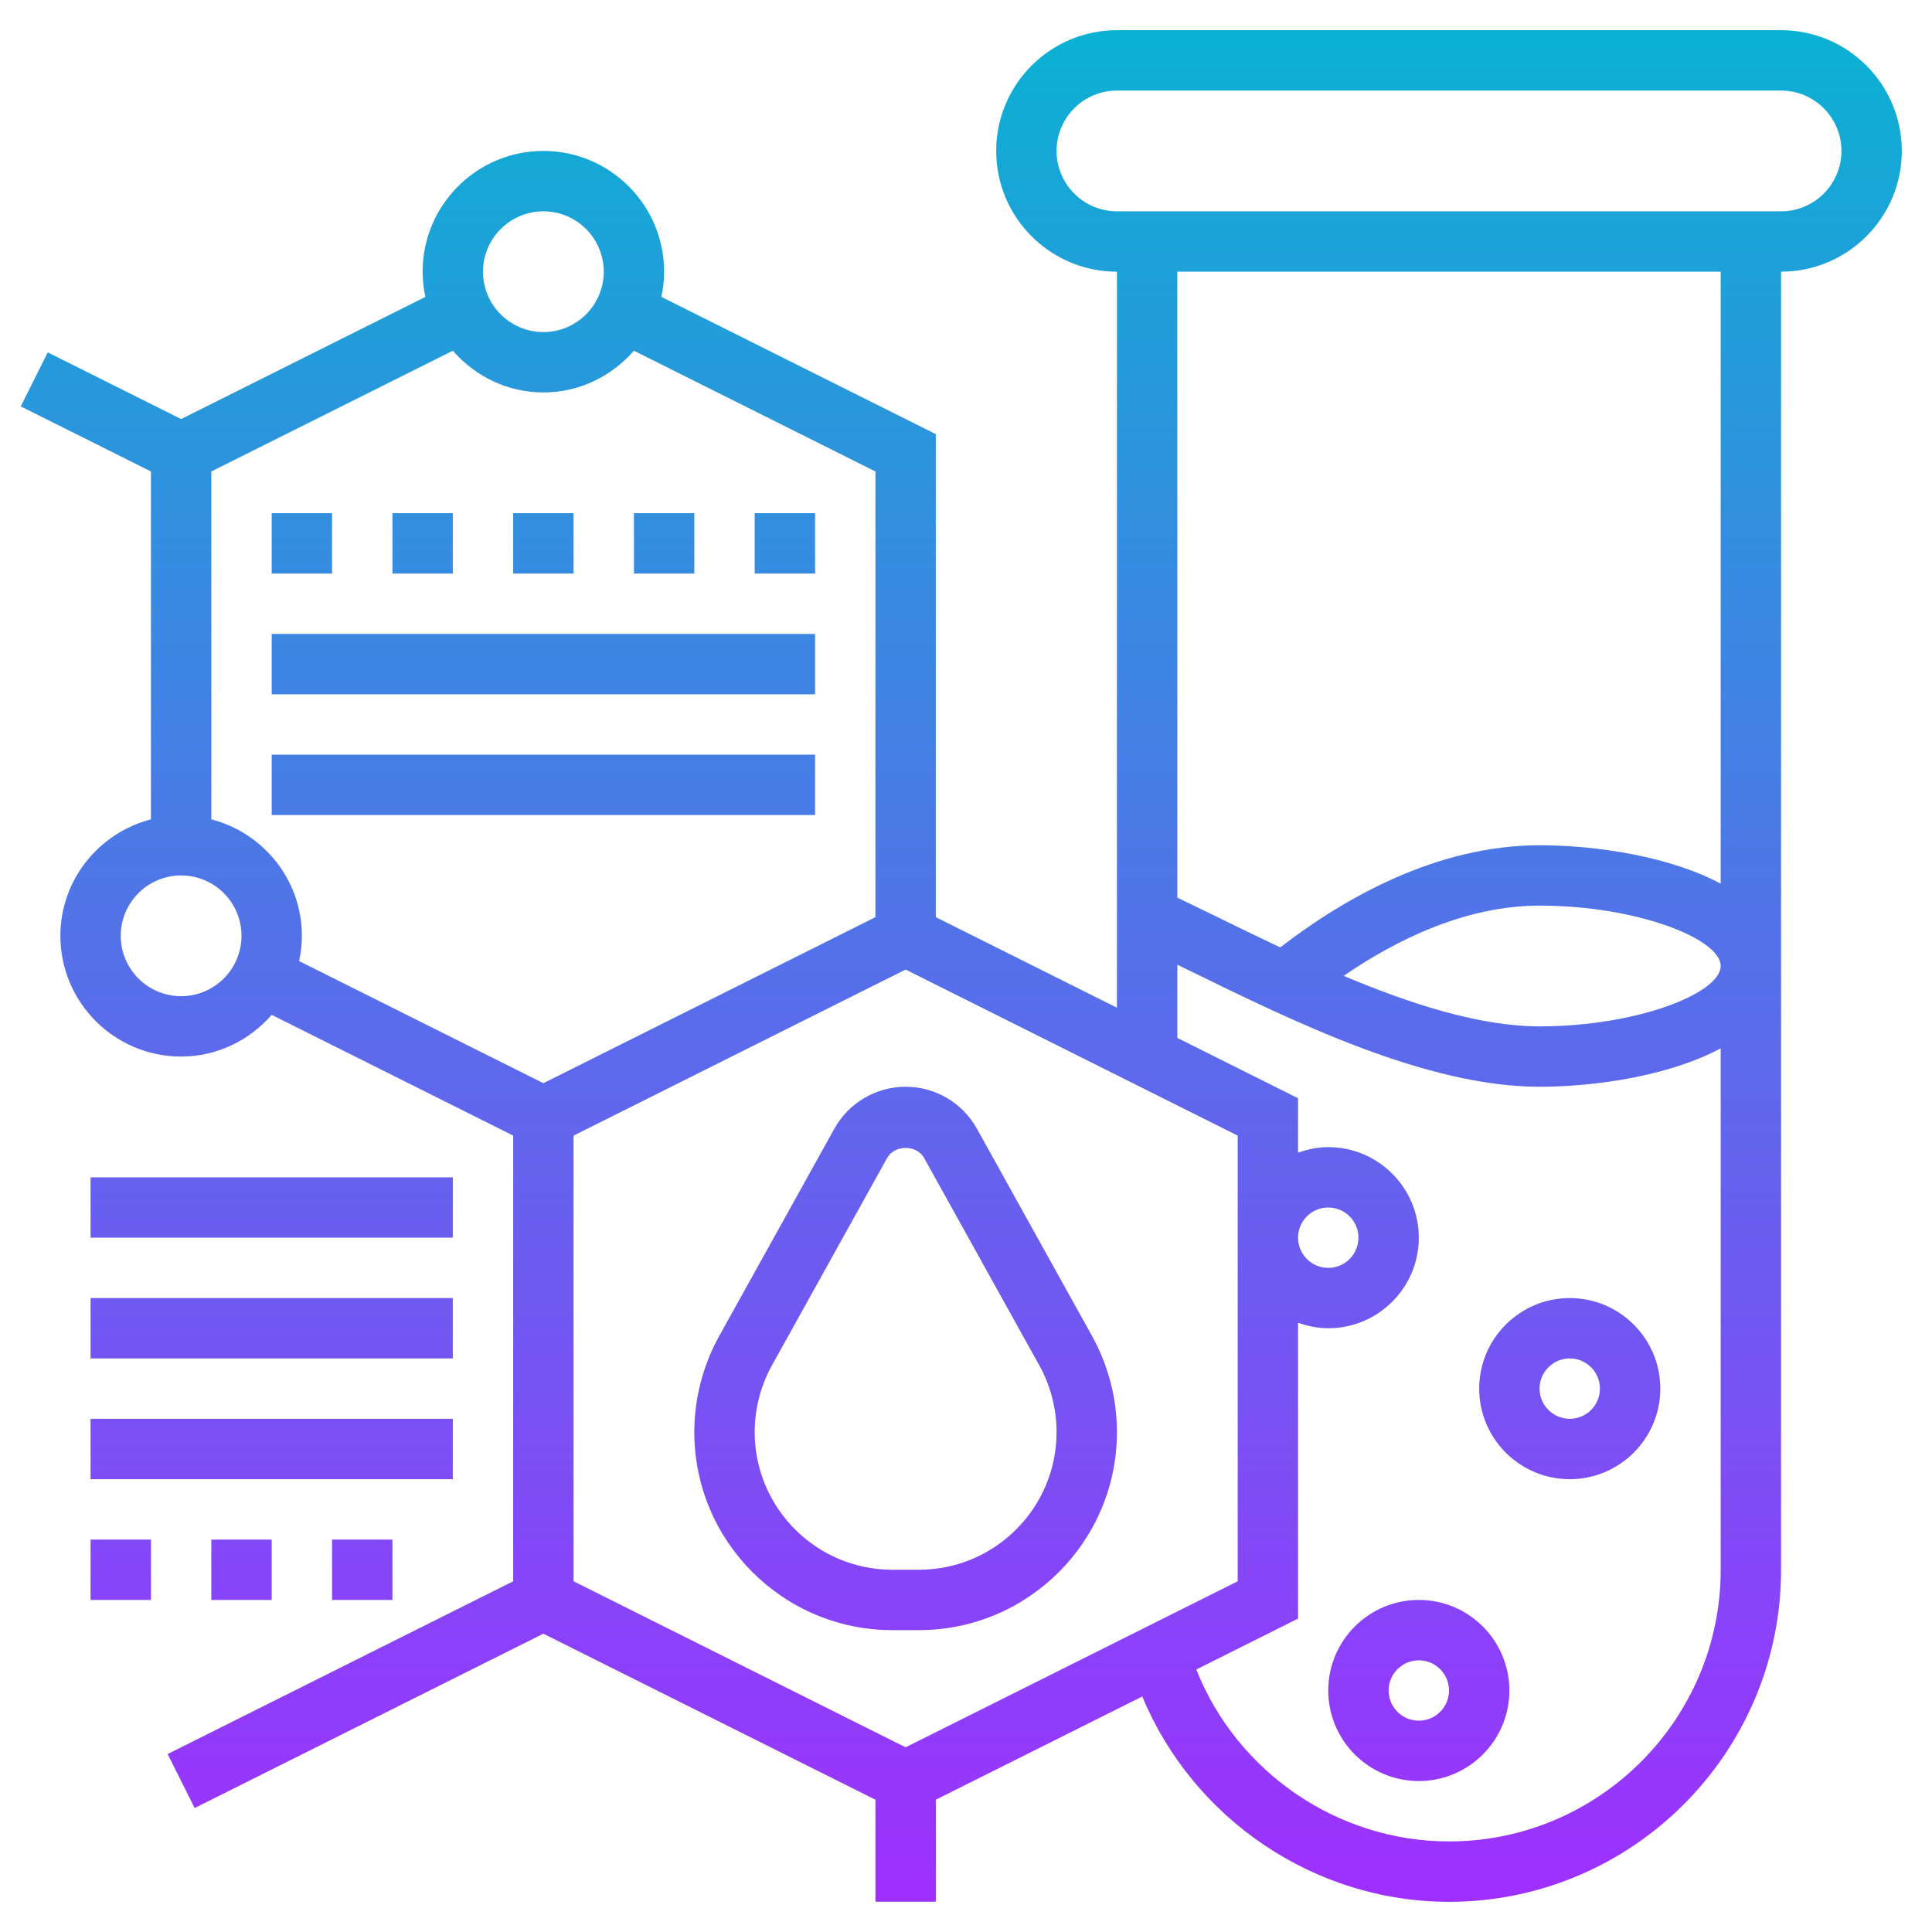 <svg id="Layer_5" enable-background="new 0 0 64 64" height="512" viewBox="0 0 64 64" width="512" xmlns="http://www.w3.org/2000/svg" xmlns:xlink="http://www.w3.org/1999/xlink"><linearGradient id="SVGID_1_" gradientUnits="userSpaceOnUse" x1="31.844" x2="31.844" y1="63" y2="1"><stop offset="0" stop-color="#9f2fff"/><stop offset="1" stop-color="#0bb1d3"/></linearGradient><path d="m59 1h-22c-2.206 0-4 1.794-4 4s1.794 4 4 4v24.382l-6-3v-16l-9.091-4.546c.058-.27.091-.549.091-.836 0-2.206-1.794-4-4-4s-4 1.794-4 4c0 .287.033.566.091.836l-8.091 4.046-4.418-2.209-.895 1.789 4.313 2.156v11.524c-1.72.447-3 1.999-3 3.858 0 2.206 1.794 4 4 4 1.2 0 2.266-.542 3-1.382l8 4v14.764l-11.447 5.723.895 1.789 11.552-5.776 11 5.5v3.378h2v-3.378l6.839-3.42c1.682 4.055 5.7 6.802 10.161 6.802 6.065 0 11-4.935 11-11v-43c2.206 0 4-1.794 4-4s-1.794-4-4-4zm-41 6c1.103 0 2 .897 2 2s-.897 2-2 2-2-.897-2-2 .897-2 2-2zm-12 26c-1.103 0-2-.897-2-2s.897-2 2-2 2 .897 2 2-.897 2-2 2zm1-5.858v-11.524l8-4c.734.84 1.8 1.382 3 1.382s2.266-.542 3-1.382l8 4v14.764l-11 5.5-8.091-4.045c.058-.271.091-.55.091-.837 0-1.859-1.28-3.411-3-3.858zm12 10.476 11-5.5 11 5.5v14.764l-11 5.5-11-5.5zm29 23.382c-3.699 0-7.029-2.306-8.371-5.696l3.371-1.686v-9.802c.314.112.648.184 1 .184 1.654 0 3-1.346 3-3s-1.346-3-3-3c-.352 0-.686.072-1 .184v-1.802l-4-2v-2.425c.124.061.237.114.363.176 3.515 1.722 7.89 3.867 11.637 3.867 1.89 0 4.316-.372 6-1.272v17.272c0 4.963-4.038 9-9 9zm-5-20c0-.552.449-1 1-1s1 .448 1 1-.449 1-1 1-1-.448-1-1zm1.511-8.674c1.769-1.213 4.056-2.326 6.489-2.326 3.231 0 6 1.1 6 2s-2.769 2-6 2c-1.973 0-4.258-.733-6.489-1.674zm12.489-3.054c-1.684-.9-4.11-1.272-6-1.272-3.412 0-6.481 1.757-8.591 3.384-.747-.352-1.475-.708-2.166-1.047-.433-.212-.836-.406-1.243-.602v-20.735h18zm2-22.272h-22c-1.103 0-2-.897-2-2s.897-2 2-2h22c1.103 0 2 .897 2 2s-.897 2-2 2zm-12 46c-1.654 0-3 1.346-3 3s1.346 3 3 3 3-1.346 3-3-1.346-3-3-3zm0 4c-.551 0-1-.448-1-1s.449-1 1-1 1 .448 1 1-.449 1-1 1zm5-14c-1.654 0-3 1.346-3 3s1.346 3 3 3 3-1.346 3-3-1.346-3-3-3zm0 4c-.551 0-1-.448-1-1s.449-1 1-1 1 .448 1 1-.449 1-1 1zm-15 .44c0-1.112-.286-2.214-.826-3.186l-3.814-6.867c-.476-.855-1.381-1.387-2.36-1.387s-1.884.532-2.36 1.388l-3.814 6.867c-.54.972-.826 2.073-.826 3.185 0 3.617 2.942 6.56 6.56 6.56h.881c3.617 0 6.559-2.942 6.559-6.56zm-12 0c0-.773.198-1.539.574-2.215l3.814-6.866c.247-.443.977-.443 1.224 0l3.814 6.866c.376.676.574 1.442.574 2.215 0 2.515-2.045 4.56-4.56 4.56h-.88c-2.515 0-4.56-2.045-4.56-4.56zm-10-6.44h-12v-2h12zm-12 2h12v2h-12zm0 4h12v2h-12zm8 6v-2h2v2zm-8-2h2v2h-2zm4 2v-2h2v2zm16-34h-2v-2h2zm-4 0h-2v-2h2zm-4 0h-2v-2h2zm-4 0h-2v-2h2zm16 0h-2v-2h2zm0 4h-18v-2h18zm0 4h-18v-2h18z" fill="url(#SVGID_1_)"/></svg>